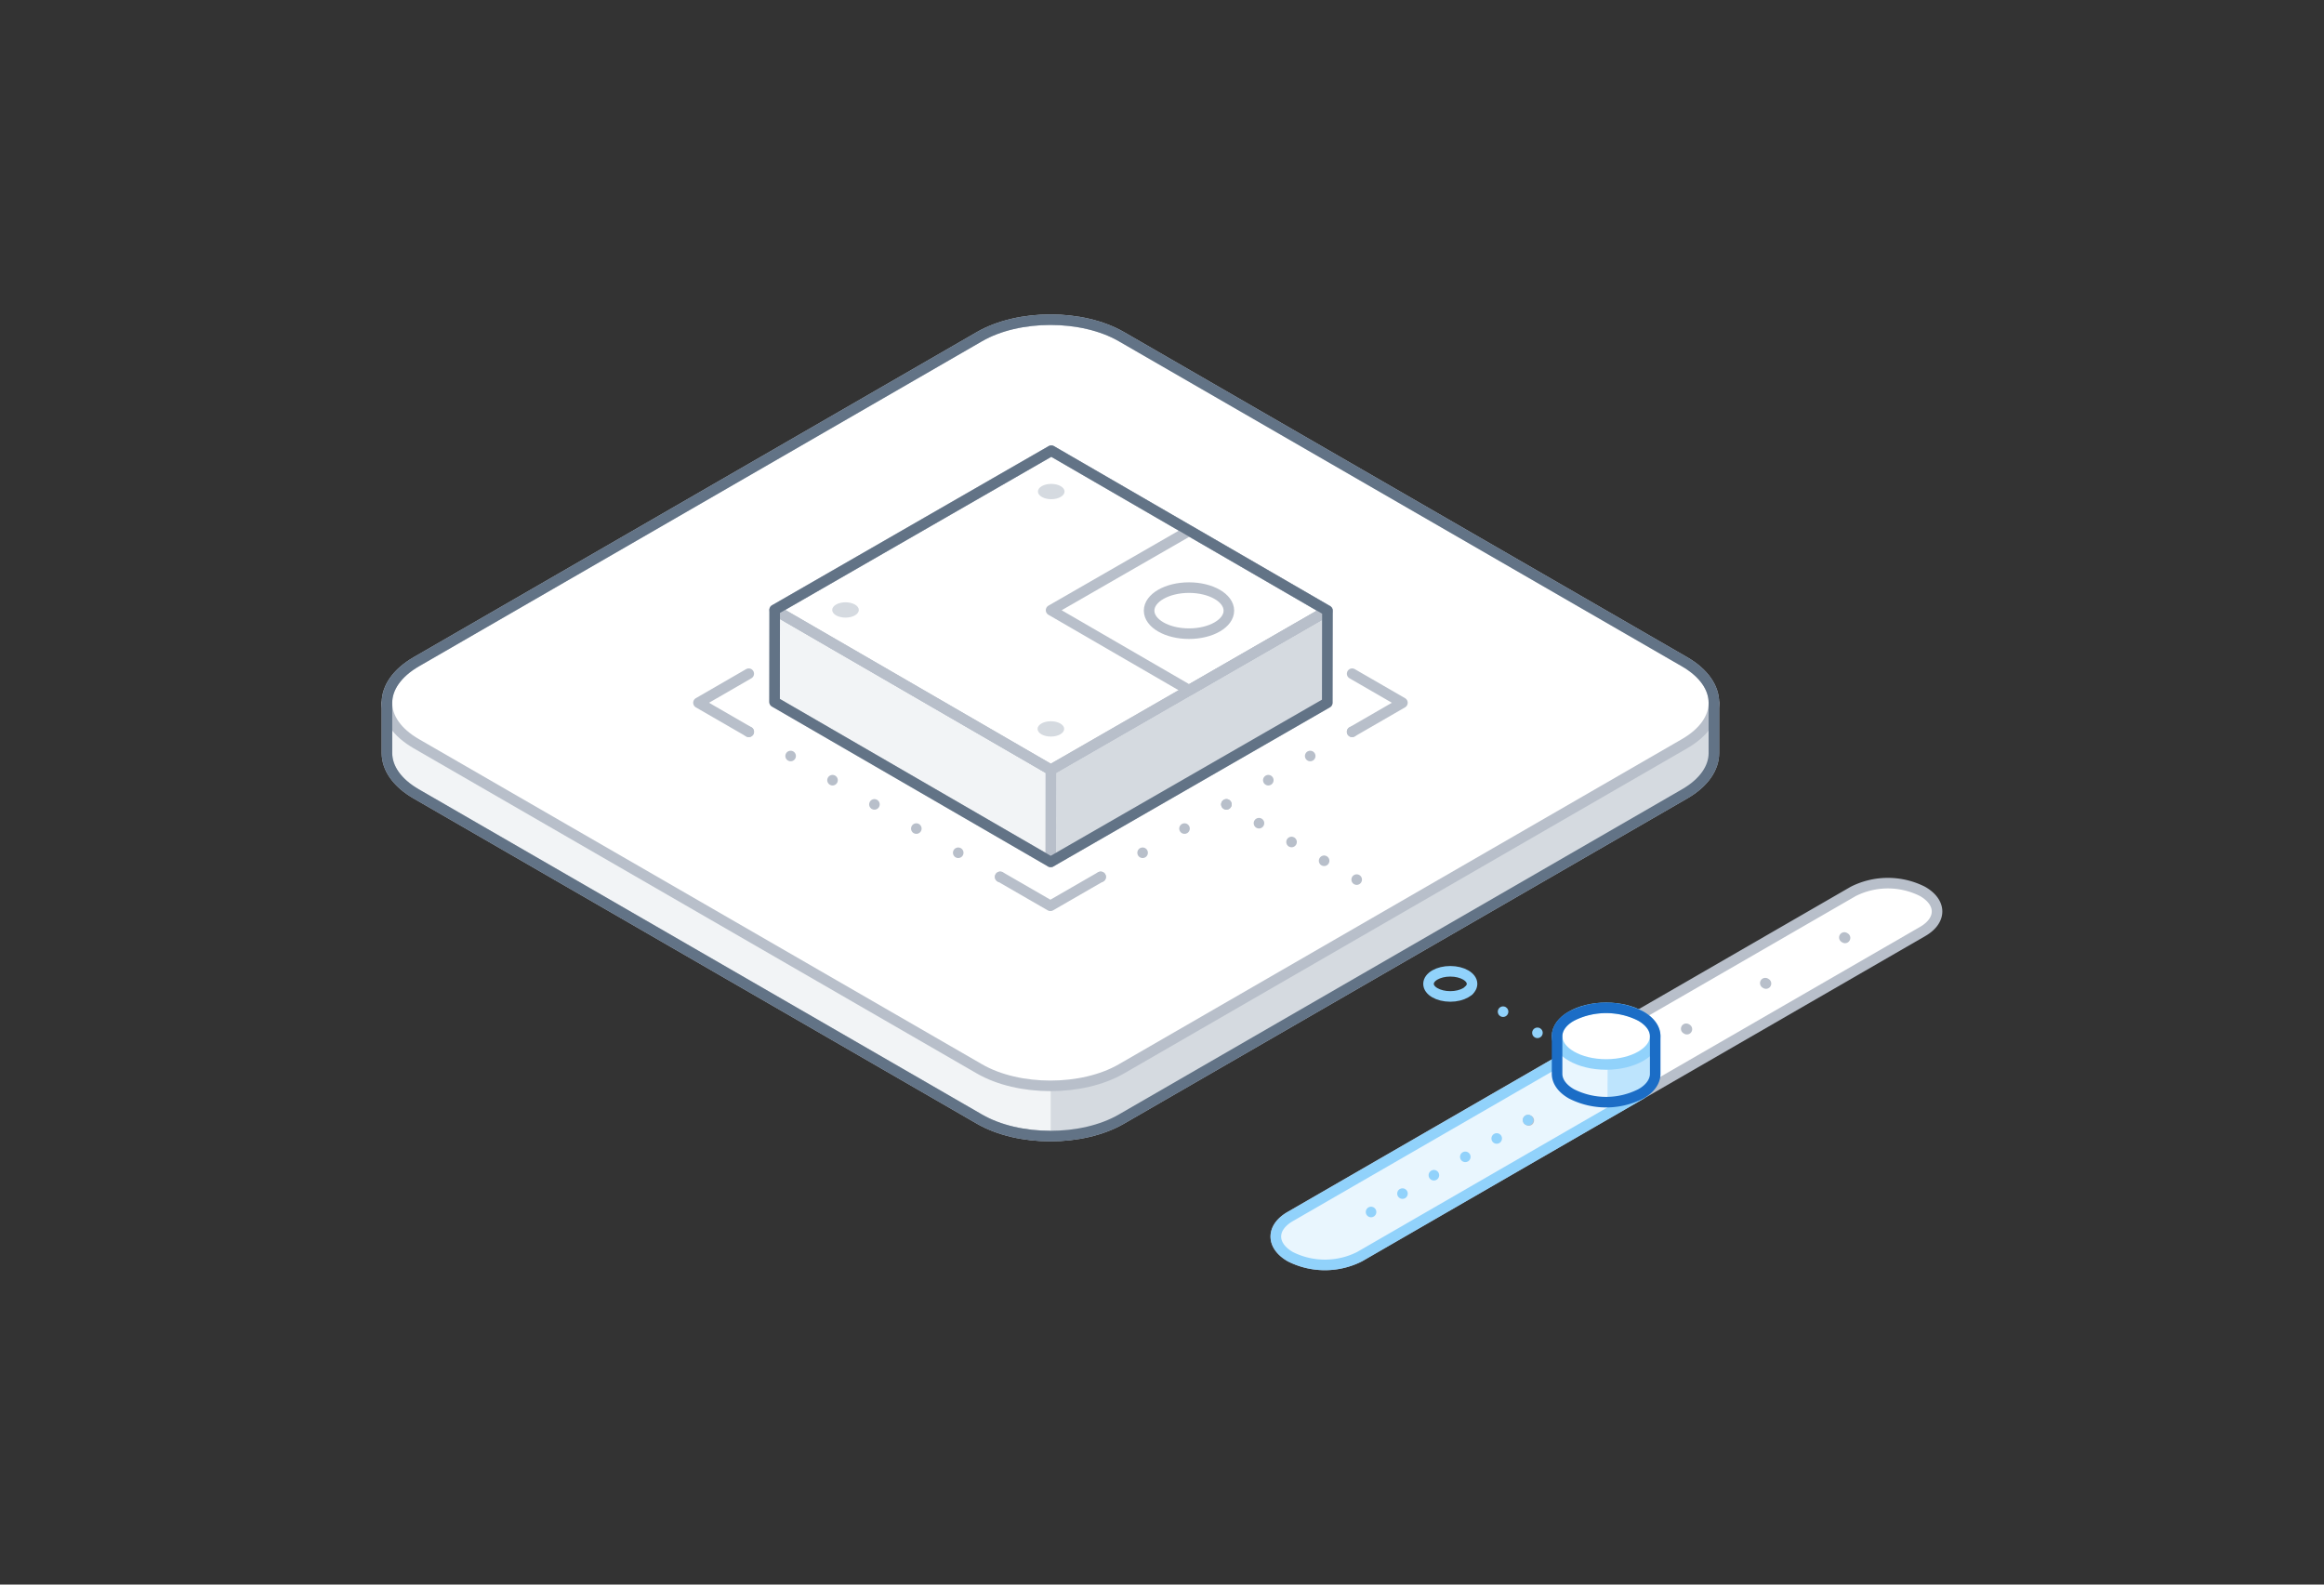 <svg xmlns="http://www.w3.org/2000/svg" viewBox="0 0 440 300"><rect x="0" y="0" width="440" height="300" fill="#333333" stroke="none"/><defs><style>.cls-1{fill:#f2f4f6;}.cls-1,.cls-10,.cls-18,.cls-3,.cls-5,.cls-6{stroke:#b8bfca;}.cls-1,.cls-10,.cls-11,.cls-12,.cls-15,.cls-16,.cls-18,.cls-3,.cls-4,.cls-5,.cls-6,.cls-8{stroke-linecap:round;stroke-linejoin:round;}.cls-1,.cls-10,.cls-11,.cls-12,.cls-13,.cls-15,.cls-16,.cls-18,.cls-3,.cls-4,.cls-5,.cls-6,.cls-8{stroke-width:2px;}.cls-2,.cls-6{fill:#d5dae0;}.cls-15,.cls-3,.cls-9{fill:#fff;}.cls-10,.cls-11,.cls-12,.cls-13,.cls-16,.cls-17,.cls-18,.cls-4,.cls-5,.cls-8{fill:none;}.cls-4{stroke:#627386;}.cls-7{fill:#e9f6fe;}.cls-11,.cls-12,.cls-13,.cls-15,.cls-8{stroke:#91d2fb;}.cls-10{stroke-dasharray:0 9.16;}.cls-11{stroke-dasharray:0 6.89;}.cls-12{stroke-dasharray:0 7.64;}.cls-13{stroke-miterlimit:10;}.cls-14{fill:#bde4fd;}.cls-16{stroke:#1b6dc6;}.cls-18{stroke-dasharray:0 7.12;}</style></defs><title>prism_pro_step3(1x1)</title><g id="Layer_2" data-name="Layer 2"><g id="Illustrations"><path class="cls-1" d="M324.49,142.56v-9.51H315.9L212.32,73.25c-7.42-4.29-19.47-4.29-26.89,0L81.85,133.05H73.26v9.51h0c0,2.81,1.85,5.62,5.57,7.76l106.6,61.55c7.42,4.29,19.47,4.29,26.89,0l106.6-61.55C322.64,148.18,324.49,145.37,324.49,142.56Z"/><path class="cls-2" d="M212.32,73.25A27.43,27.43,0,0,0,198.93,70V215.08a27.53,27.53,0,0,0,13.39-3.21l106.6-61.55c3.72-2.14,5.57-4.95,5.57-7.76v-9.51H315.9Z"/><path class="cls-3" d="M318.92,140.81l-106.6,61.55c-7.42,4.29-19.47,4.29-26.89,0L78.83,140.81c-7.43-4.28-7.43-11.24,0-15.53l106.6-61.54c7.42-4.29,19.47-4.29,26.89,0l106.6,61.54C326.35,129.57,326.35,136.53,318.92,140.81Z"/><path class="cls-4" d="M318.92,125.28,212.32,63.74c-7.42-4.29-19.47-4.29-26.89,0L78.83,125.28c-3.72,2.15-5.57,5-5.57,7.77h0v9.51h0c0,2.81,1.85,5.62,5.57,7.76l106.6,61.55c7.42,4.29,19.47,4.29,26.89,0l106.6-61.55c3.72-2.14,5.57-4.95,5.57-7.76v-9.51C324.49,130.24,322.64,127.43,318.92,125.28Z"/><path class="cls-5" d="M256,127.55l9.52,5.5-9.52,5.5"/><path class="cls-5" d="M185.61,94l10.68-6.17L207,94"/><path class="cls-5" d="M141.76,138.55l-9.52-5.5,9.52-5.5"/><path class="cls-5" d="M208.39,166l-9.52,5.49L189.36,166"/><polygon class="cls-6" points="251.29 133.05 198.93 163.18 198.95 145.74 251.32 115.61 251.29 133.05"/><polygon class="cls-1" points="146.65 132.9 198.93 163.18 198.95 145.74 146.67 115.46 146.65 132.9"/><polygon class="cls-3" points="251.32 115.61 199.04 85.33 146.67 115.46 198.95 145.74 251.32 115.61"/><polygon class="cls-5" points="251.32 115.61 225.18 100.47 199 115.53 225.14 130.68 251.32 115.61"/><polygon class="cls-5" points="251.32 115.61 199.04 85.33 146.67 115.46 198.95 145.74 251.32 115.61"/><ellipse class="cls-5" cx="225.11" cy="115.61" rx="7.55" ry="4.36"/><ellipse class="cls-2" cx="199.03" cy="93.06" rx="2.52" ry="1.45"/><ellipse class="cls-2" cx="160.08" cy="115.48" rx="2.52" ry="1.45"/><ellipse class="cls-2" cx="198.96" cy="138" rx="2.52" ry="1.45"/><polygon class="cls-4" points="225.18 100.47 225.18 100.47 199.04 85.33 146.67 115.46 146.65 132.9 198.93 163.18 251.29 133.05 251.32 115.61 225.18 100.47"/><path class="cls-3" d="M364,168.77a14.55,14.55,0,0,0-13.14,0l-106.6,61.55c-3.63,2.09-3.63,5.49,0,7.59a14.55,14.55,0,0,0,13.14,0L364,176.36C367.65,174.26,367.65,170.87,364,168.77Z"/><polyline class="cls-5" points="289.18 211.98 289.25 212.02 289.31 212.06"/><polyline class="cls-5" points="304.15 203.34 304.22 203.38 304.28 203.42"/><path class="cls-7" d="M310.66,207.09s-6.81-3.83-13.3-7.41l-53.08,30.64c-3.63,2.09-3.63,5.49,0,7.59a14.55,14.55,0,0,0,13.14,0l53.3-30.78Z"/><path class="cls-7" d="M310.66,207.09s-6.81-3.83-13.3-7.41l-53.08,30.64c-3.63,2.09-3.63,5.49,0,7.59a14.55,14.55,0,0,0,13.14,0l53.3-30.78Z"/><path class="cls-8" d="M310.66,207.09s-6.81-3.83-13.3-7.41l-53.08,30.64c-3.63,2.09-3.63,5.49,0,7.59a14.55,14.55,0,0,0,13.14,0l53.3-30.78Z"/><polyline class="cls-5" points="289.31 212.06 289.38 212.1 289.44 212.13"/><polyline class="cls-5" points="304.28 203.42 304.35 203.45 304.41 203.49"/><polyline class="cls-5" points="304.09 203.3 304.15 203.34 304.22 203.38"/><line class="cls-9" x1="255.99" y1="138.55" x2="208.39" y2="166.03"/><line class="cls-5" x1="255.99" y1="138.55" x2="255.99" y2="138.55"/><line class="cls-10" x1="248.06" y1="143.13" x2="212.36" y2="163.74"/><line class="cls-5" x1="208.39" y1="166.03" x2="208.39" y2="166.03"/><line class="cls-9" x1="189.36" y1="166.03" x2="141.76" y2="138.55"/><line class="cls-5" x1="189.36" y1="166.03" x2="189.36" y2="166.03"/><line class="cls-10" x1="181.42" y1="161.45" x2="145.72" y2="140.84"/><line class="cls-5" x1="141.76" y1="138.55" x2="141.76" y2="138.55"/><line class="cls-8" x1="289.31" y1="212.06" x2="289.31" y2="212.06"/><line class="cls-11" x1="283.37" y1="215.54" x2="262.55" y2="227.72"/><line class="cls-8" x1="259.58" y1="229.46" x2="259.58" y2="229.46"/><line class="cls-8" x1="297.58" y1="199.55" x2="297.58" y2="199.55"/><line class="cls-12" x1="291.08" y1="195.54" x2="281.32" y2="189.53"/><line class="cls-8" x1="278.07" y1="187.53" x2="278.07" y2="187.53"/><ellipse class="cls-13" cx="274.58" cy="186.27" rx="4.12" ry="2.38"/><path class="cls-7" d="M294.8,196.17v7.13c0,1.37.9,2.75,2.72,3.79a14.49,14.49,0,0,0,13.14,0c1.81-1,2.72-2.42,2.72-3.79v-7.13Z"/><path class="cls-14" d="M304.35,208.65a13.33,13.33,0,0,0,6.31-1.56c1.81-1,2.72-2.42,2.72-3.79v-7.13h-9Z"/><ellipse class="cls-15" cx="304.09" cy="196.17" rx="9.29" ry="5.36"/><path class="cls-16" d="M310.66,192.38a14.49,14.49,0,0,0-13.14,0c-1.82,1-2.72,2.42-2.72,3.79v7.13c0,1.37.9,2.75,2.72,3.79a14.49,14.49,0,0,0,13.14,0c1.81-1,2.72-2.42,2.72-3.79v-7.13C313.38,194.8,312.47,193.42,310.66,192.38Z"/><ellipse class="cls-17" cx="304.09" cy="203.3" rx="9.29" ry="5.36"/><polyline class="cls-5" points="319.25 194.77 319.32 194.81 319.38 194.85"/><polyline class="cls-5" points="334.22 186.13 334.28 186.17 334.35 186.21"/><polyline class="cls-5" points="349.19 177.49 349.25 177.53 349.32 177.57"/><line class="cls-9" x1="232.19" y1="152.29" x2="256.86" y2="166.53"/><line class="cls-5" x1="232.19" y1="152.28" x2="232.19" y2="152.28"/><line class="cls-18" x1="238.36" y1="155.85" x2="253.78" y2="164.75"/><line class="cls-5" x1="256.86" y1="166.53" x2="256.86" y2="166.53"/><rect class="cls-17" width="440" height="300"/></g></g></svg>